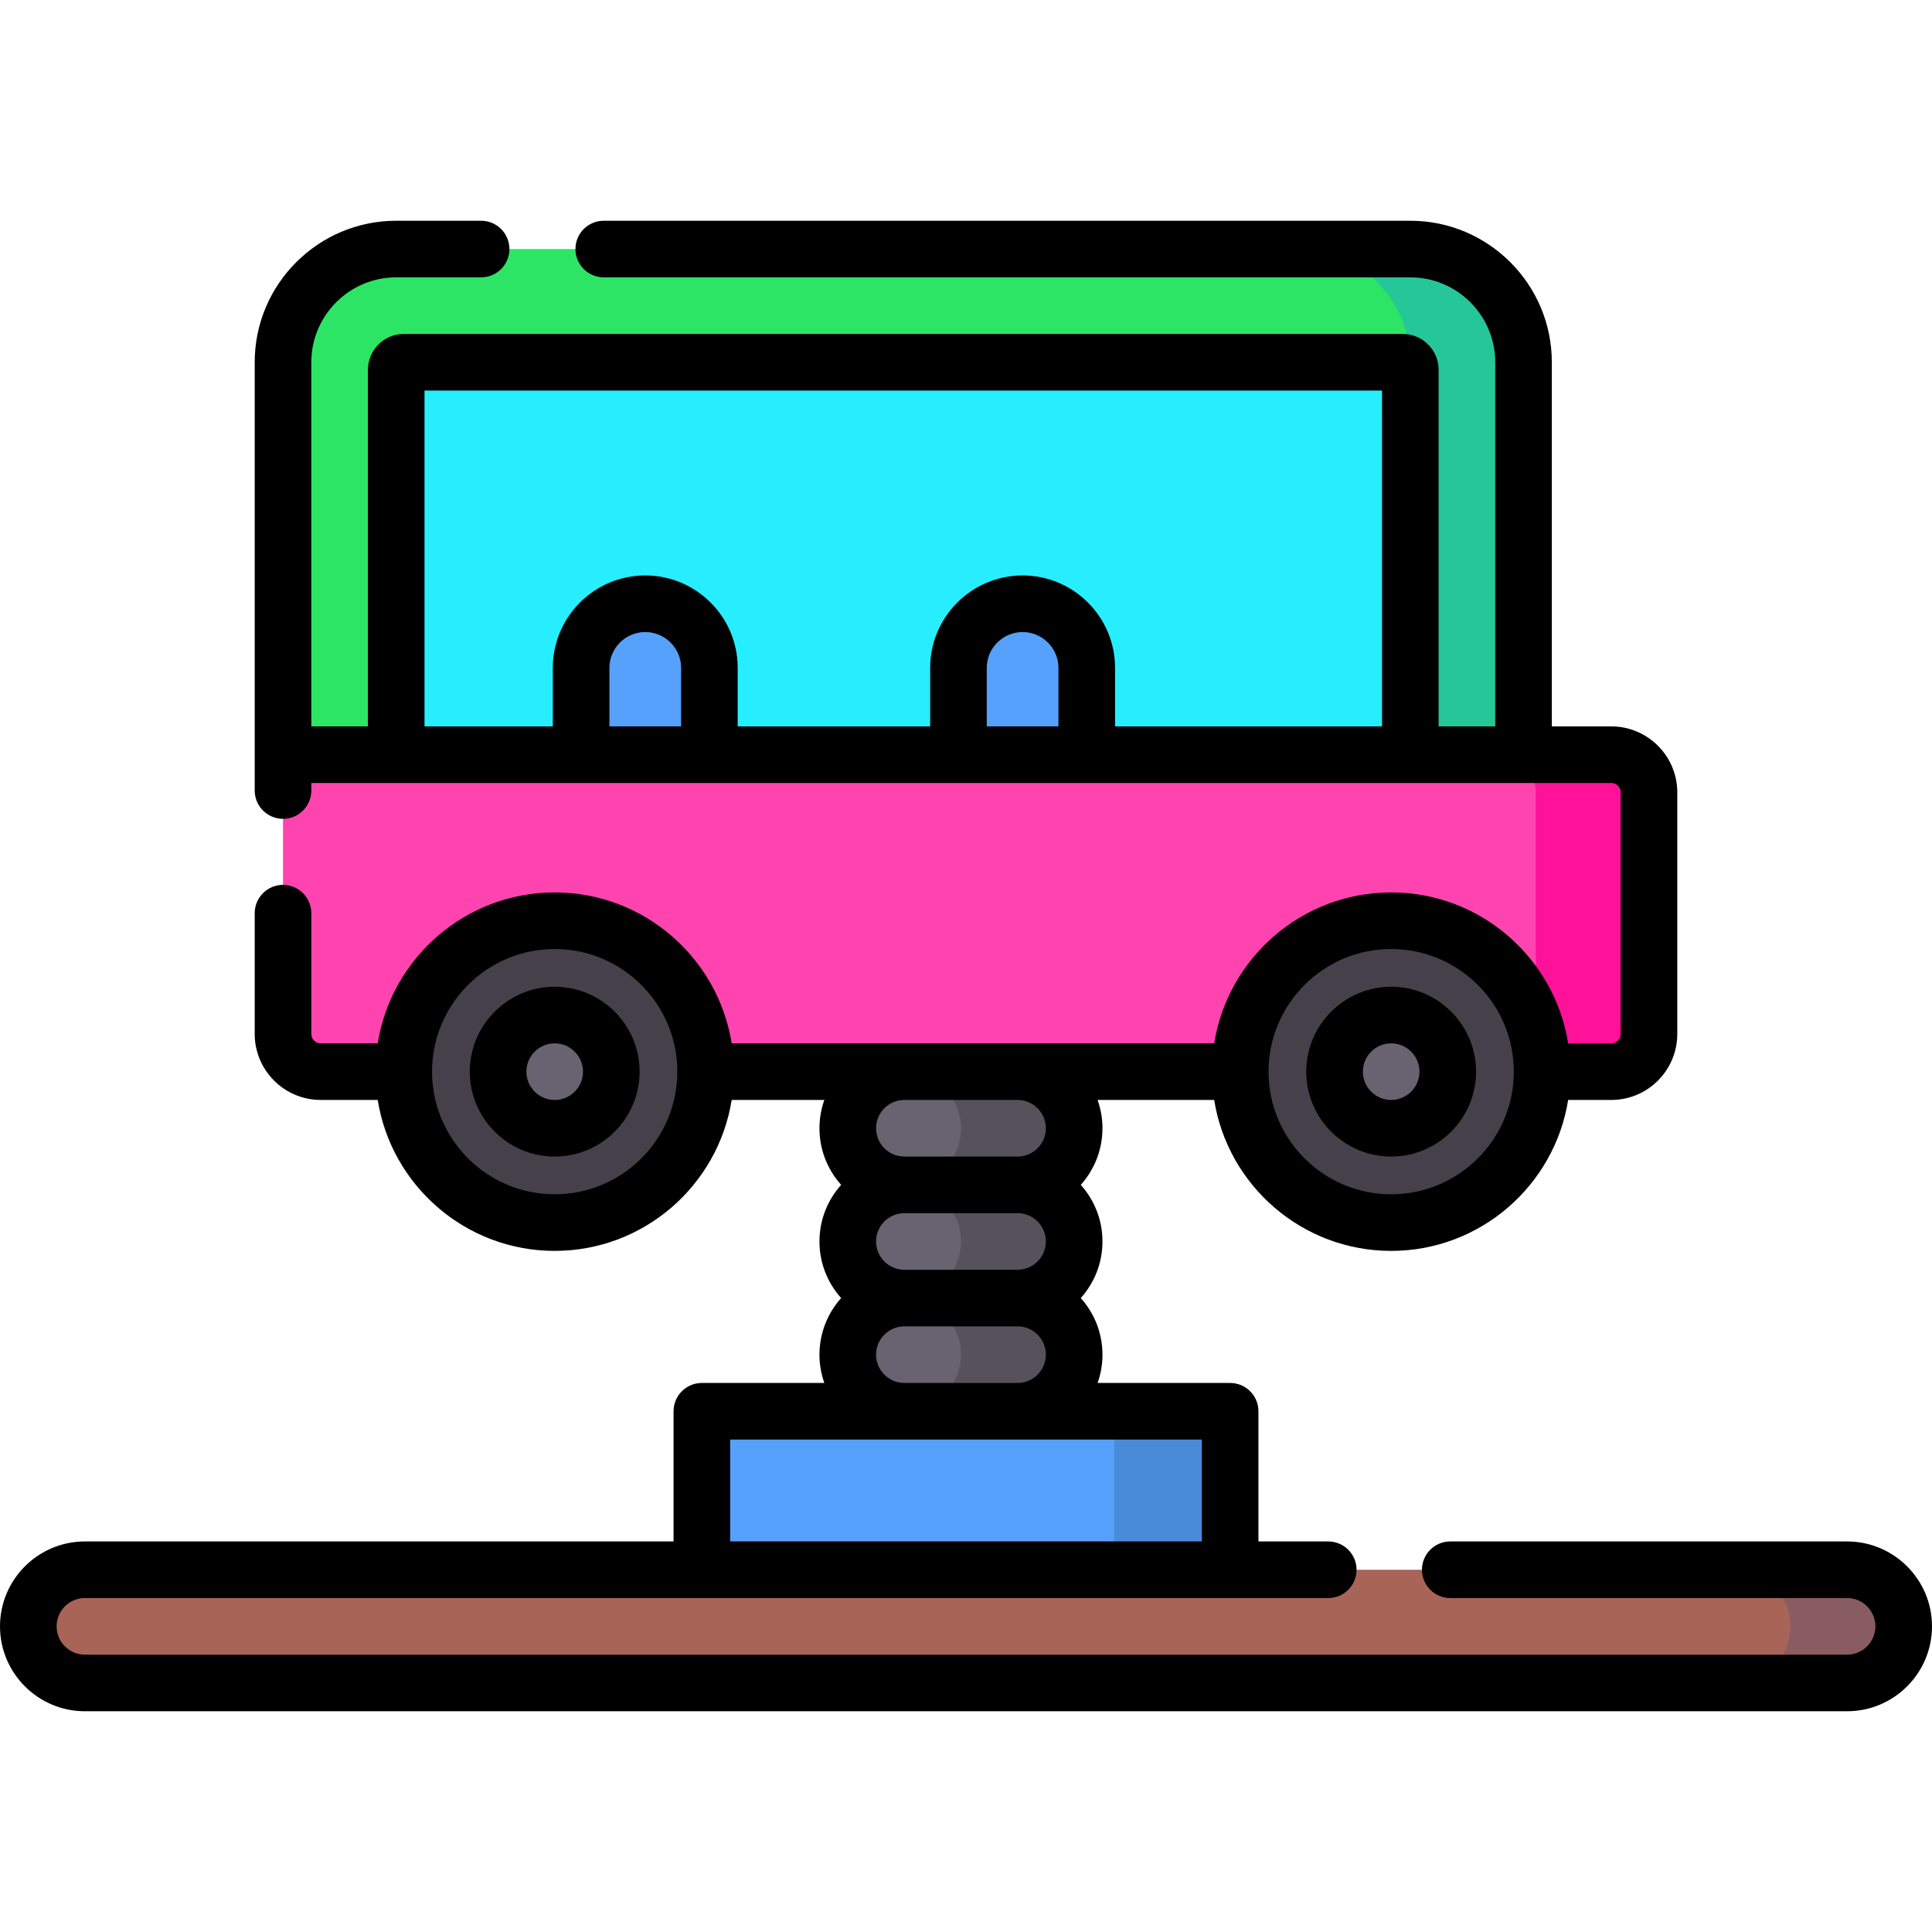 <?xml version="1.0" encoding="iso-8859-1"?>
<!-- Generator: Adobe Illustrator 19.0.0, SVG Export Plug-In . SVG Version: 6.00 Build 0)  -->
<svg version="1.1" id="Capa_1" xmlns="http://www.w3.org/2000/svg" xmlns:xlink="http://www.w3.org/1999/xlink" x="0px" y="0px"
	 viewBox="0 0 512 512" style="enable-background:new 0 0 512 512;" xml:space="preserve">
<path style="fill:#A96458;" d="M489.5,446h-467c-8.284,0-15-6.716-15-15l0,0c0-8.284,6.716-15,15-15h467c8.284,0,15,6.716,15,15l0,0
	C504.5,439.284,497.784,446,489.5,446z"/>
<path style="fill:#895C62;" d="M489.5,416h-30c8.284,0,15,6.716,15,15s-6.716,15-15,15h30c8.284,0,15-6.716,15-15
	S497.784,416,489.5,416z"/>
<rect x="186" y="374" style="fill:#55A1FB;" width="140" height="42"/>
<rect x="295.25" y="374" style="fill:#4A8BD9;" width="30" height="42"/>
<path style="fill:#686370;" d="M269.667,374h-30c-8.284,0-15-6.716-15-15l0,0c0-8.284,6.716-15,15-15h30c8.284,0,15,6.716,15,15l0,0
	C284.667,367.284,277.951,374,269.667,374z"/>
<path style="fill:#56525B;" d="M269.667,344h-30c8.284,0,15,6.716,15,15s-6.716,15-15,15h30c8.284,0,15-6.716,15-15
	S277.951,344,269.667,344z"/>
<path style="fill:#686370;" d="M269.667,344h-30c-8.284,0-15-6.716-15-15l0,0c0-8.284,6.716-15,15-15h30c8.284,0,15,6.716,15,15l0,0
	C284.667,337.284,277.951,344,269.667,344z"/>
<path style="fill:#56525B;" d="M269.667,314h-30c8.284,0,15,6.716,15,15s-6.716,15-15,15h30c8.284,0,15-6.716,15-15
	S277.951,314,269.667,314z"/>
<path style="fill:#686370;" d="M269.667,314h-30c-8.284,0-15-6.716-15-15l0,0c0-8.284,6.716-15,15-15h30c8.284,0,15,6.716,15,15l0,0
	C284.667,307.284,277.951,314,269.667,314z"/>
<path style="fill:#56525B;" d="M269.667,284h-30c8.284,0,15,6.716,15,15s-6.716,15-15,15h30c8.284,0,15-6.716,15-15
	S277.951,284,269.667,284z"/>
<path style="fill:#FF44AF;" d="M427,284H85c-5.523,0-10-4.477-10-10v-74h352c5.523,0,10,4.477,10,10v64
	C437,279.523,432.523,284,427,284z"/>
<path style="fill:#FF119A;" d="M427,200h-30c5.523,0,10,4.477,10,10v64c0,5.523-4.477,10-10,10h30c5.523,0,10-4.477,10-10v-64
	C437,204.477,432.523,200,427,200z"/>
<path style="fill:#2CE565;" d="M403.75,200H75V96c0-16.569,13.431-30,30-30h268.75c16.569,0,30,13.431,30,30V200z"/>
<path style="fill:#25C799;" d="M373.75,66h-30c16.569,0,30,13.432,30,30v104h30V96C403.75,79.432,390.319,66,373.75,66z"/>
<path style="fill:#27EEFF;" d="M105,200V98c0-1.105,0.895-2,2-2h264.75c1.105,0,2,0.895,2,2v102H105z"/>
<g>
	<path style="fill:#55A1FB;" d="M188,200h-34v-23c0-9.389,7.611-17,17-17l0,0c9.389,0,17,7.611,17,17V200z"/>
	<path style="fill:#55A1FB;" d="M288,200h-34v-23c0-9.389,7.611-17,17-17l0,0c9.389,0,17,7.611,17,17V200z"/>
</g>
<g>
	<circle style="fill:#45414A;" cx="147" cy="284" r="40"/>
	<circle style="fill:#45414A;" cx="368.68" cy="284" r="40"/>
</g>
<g>
	<circle style="fill:#686370;" cx="368.68" cy="284" r="15"/>
	<circle style="fill:#686370;" cx="147" cy="284" r="15"/>
</g>
<path d="M427,207.5c1.378,0,2.5,1.121,2.5,2.5v64c0,1.379-1.122,2.5-2.5,2.5h-11.422c-3.607-22.64-23.263-40-46.902-40
	s-43.295,17.36-46.902,40l0,0H193.902l0,0c-3.607-22.64-23.263-40-46.902-40s-43.295,17.36-46.902,40H85c-1.378,0-2.5-1.121-2.5-2.5
	v-32c0-4.143-3.358-7.5-7.5-7.5s-7.5,3.357-7.5,7.5v32c0,9.649,7.851,17.5,17.5,17.5h15.098c3.607,22.64,23.263,40,46.902,40
	s43.295-17.36,46.902-40h24.554c-0.833,2.348-1.29,4.871-1.29,7.5c0,5.758,2.177,11.016,5.748,15c-3.571,3.984-5.748,9.242-5.748,15
	s2.177,11.016,5.748,15c-3.571,3.984-5.748,9.242-5.748,15c0,2.629,0.458,5.152,1.29,7.5H186c-4.142,0-7.5,3.357-7.5,7.5v34.5h-156
	C10.093,408.5,0,418.594,0,431s10.093,22.5,22.5,22.5h467c12.407,0,22.5-10.094,22.5-22.5s-10.093-22.5-22.5-22.5H384.333
	c-4.142,0-7.5,3.357-7.5,7.5s3.358,7.5,7.5,7.5H489.5c4.136,0,7.5,3.364,7.5,7.5s-3.364,7.5-7.5,7.5h-467
	c-4.136,0-7.5-3.364-7.5-7.5s3.364-7.5,7.5-7.5H352l0,0l0,0c4.142,0,7.5-3.357,7.5-7.5s-3.358-7.5-7.5-7.5h-18.5V374
	c0-4.143-3.358-7.5-7.5-7.5h-35.124c0.833-2.348,1.29-4.871,1.29-7.5c0-5.758-2.177-11.016-5.748-15
	c3.571-3.984,5.748-9.242,5.748-15s-2.177-11.016-5.748-15c3.571-3.984,5.748-9.242,5.748-15c0-2.629-0.458-5.152-1.29-7.5h30.897
	c3.607,22.64,23.263,40,46.902,40s43.295-17.36,46.902-40H427c9.649,0,17.5-7.851,17.5-17.5v-64c0-9.649-7.851-17.5-17.5-17.5
	h-15.75V96c0-20.678-16.822-37.5-37.5-37.5H160c-4.142,0-7.5,3.357-7.5,7.5s3.358,7.5,7.5,7.5h213.75
	c12.407,0,22.5,10.094,22.5,22.5v96.5h-15V98c0-5.238-4.262-9.5-9.5-9.5H107c-5.238,0-9.5,4.262-9.5,9.5v94.5h-15V96
	c0-12.406,10.093-22.5,22.5-22.5h22.5c4.142,0,7.5-3.357,7.5-7.5s-3.358-7.5-7.5-7.5H105c-20.678,0-37.5,16.822-37.5,37.5v104v9.5
	c0,4.143,3.358,7.5,7.5,7.5s7.5-3.357,7.5-7.5v-2H427 M161.5,192.5V177c0-5.238,4.262-9.5,9.5-9.5s9.5,4.262,9.5,9.5v15.5H161.5z
	 M261.5,192.5V177c0-5.238,4.262-9.5,9.5-9.5s9.5,4.262,9.5,9.5v15.5H261.5z M295.5,192.5V177c0-13.51-10.991-24.5-24.5-24.5
	s-24.5,10.99-24.5,24.5v15.5h-51V177c0-13.51-10.991-24.5-24.5-24.5s-24.5,10.99-24.5,24.5v15.5h-34v-89h253.75v89H295.5z
	 M232.167,329c0-4.136,3.364-7.5,7.5-7.5h30c4.136,0,7.5,3.364,7.5,7.5s-3.364,7.5-7.5,7.5h-30
	C235.531,336.5,232.167,333.136,232.167,329z M368.675,251.5c17.92,0,32.5,14.579,32.5,32.5s-14.58,32.5-32.5,32.5
	c-17.899,0-32.463-14.544-32.498-32.436c0-0.021,0.003-0.043,0.003-0.064s-0.003-0.043-0.003-0.064
	C336.212,266.044,350.776,251.5,368.675,251.5z M147,316.5c-17.92,0-32.5-14.579-32.5-32.5s14.58-32.5,32.5-32.5
	s32.5,14.579,32.5,32.5S164.92,316.5,147,316.5z M269.667,291.5c4.136,0,7.5,3.364,7.5,7.5s-3.364,7.5-7.5,7.5h-30
	c-4.136,0-7.5-3.364-7.5-7.5s3.364-7.5,7.5-7.5H269.667z M232.167,359c0-4.136,3.364-7.5,7.5-7.5h30c4.136,0,7.5,3.364,7.5,7.5
	s-3.364,7.5-7.5,7.5h-30C235.531,366.5,232.167,363.136,232.167,359z M193.5,381.5h46.167h30H318.5v27h-125V381.5z"/>
<path d="M368.675,306.5c12.407,0,22.5-10.094,22.5-22.5s-10.093-22.5-22.5-22.5s-22.5,10.094-22.5,22.5S356.269,306.5,368.675,306.5
	z M368.675,276.5c4.136,0,7.5,3.364,7.5,7.5s-3.364,7.5-7.5,7.5s-7.5-3.364-7.5-7.5S364.54,276.5,368.675,276.5z"/>
<path d="M147,261.5c-12.407,0-22.5,10.094-22.5,22.5s10.093,22.5,22.5,22.5s22.5-10.094,22.5-22.5S159.407,261.5,147,261.5z
	 M147,291.5c-4.136,0-7.5-3.364-7.5-7.5s3.364-7.5,7.5-7.5s7.5,3.364,7.5,7.5S151.136,291.5,147,291.5z"/>
<g>
</g>
<g>
</g>
<g>
</g>
<g>
</g>
<g>
</g>
<g>
</g>
<g>
</g>
<g>
</g>
<g>
</g>
<g>
</g>
<g>
</g>
<g>
</g>
<g>
</g>
<g>
</g>
<g>
</g>
</svg>
